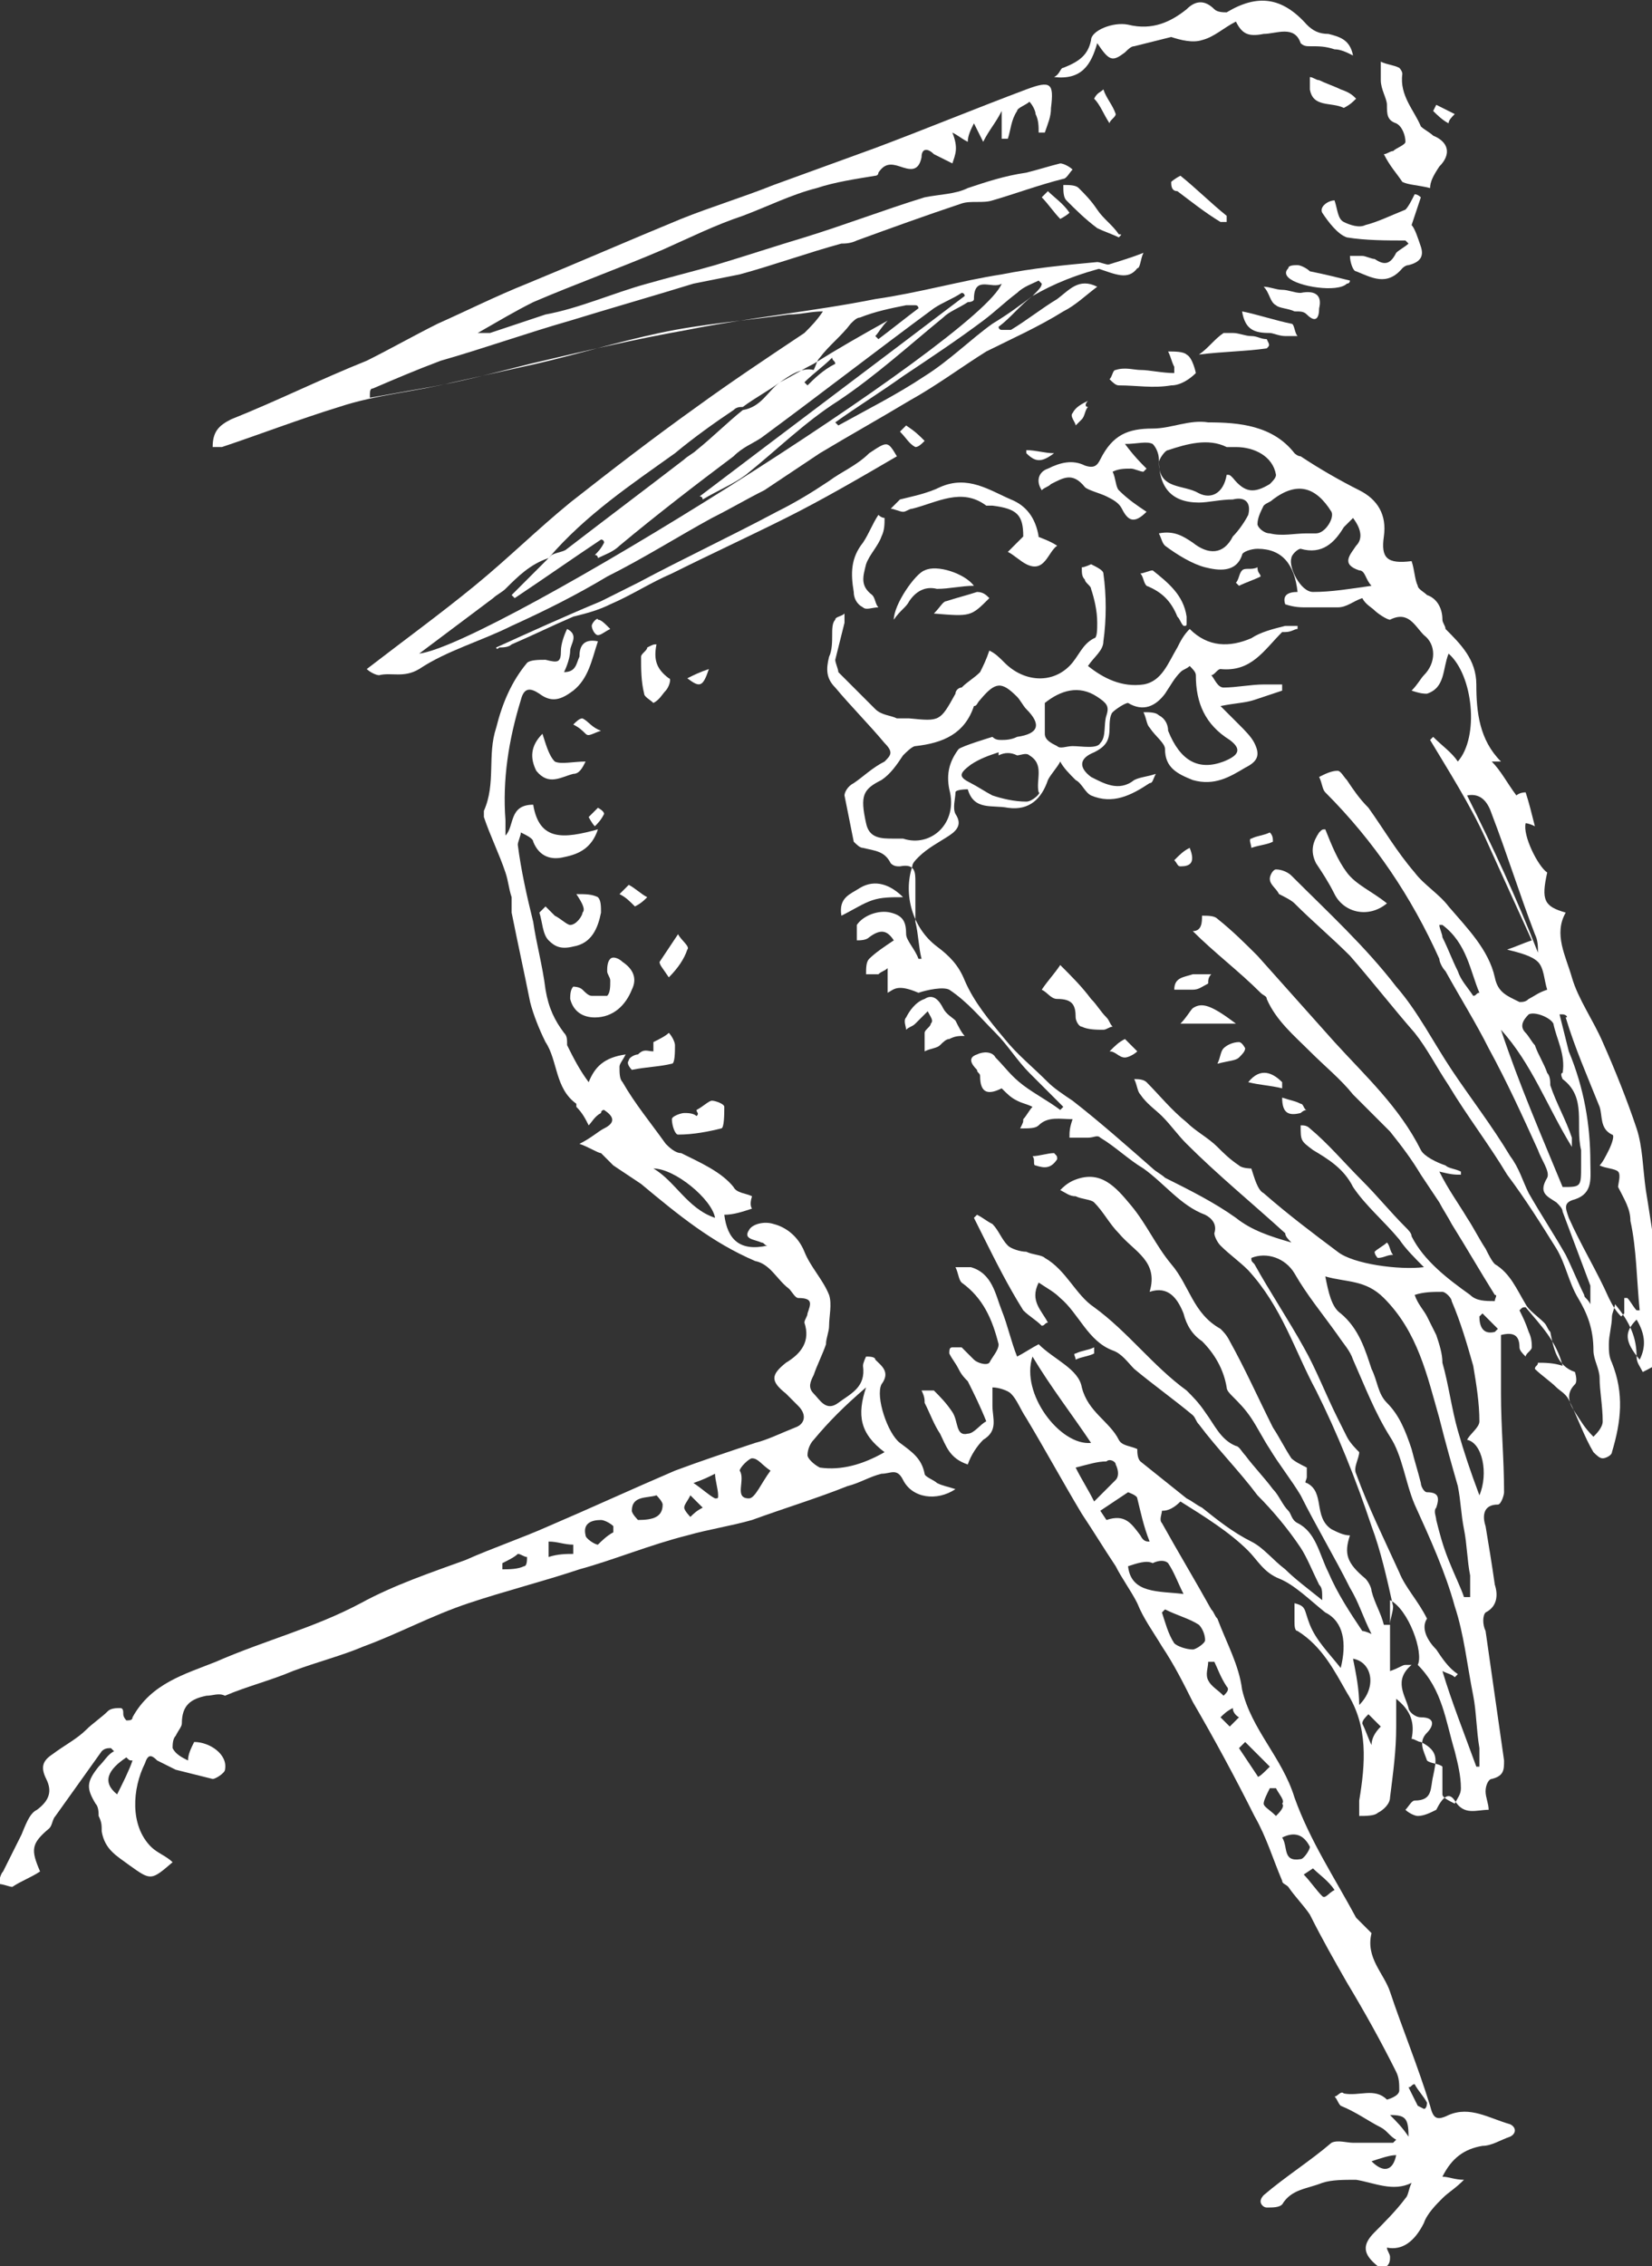 <?xml version="1.0" encoding="utf-8"?>
<!-- Generator: Adobe Illustrator 18.1.1, SVG Export Plug-In . SVG Version: 6.00 Build 0)  -->
<svg version="1.1" xmlns="http://www.w3.org/2000/svg" xmlns:xlink="http://www.w3.org/1999/xlink" x="0px" y="0px"
	 viewBox="0 0 53.6 73.5" enable-background="new 0 0 53.6 73.5" xml:space="preserve">
<rect x="0" y="0" width="53.6" height="73.5" fill="#333333" stroke="none"/>
<g id="home">
	<g>
		<path fill-rule="evenodd" clip-rule="evenodd" fill="#FFFFFF" d="M28.8,32.2c0-0.3,0-0.5,0-0.8c-0.1,0.1-0.2,0.1-0.3,0.2
			c-0.1,0-0.3,0-0.4,0c0-0.2,0-0.4,0.1-0.5c0.2-0.2,0.5-0.4,0.8-0.6c-0.2-0.3-0.4-0.4-0.8-0.1c-0.1,0.1-0.3,0.1-0.4,0.1
			c0-0.2,0-0.3,0-0.5c0.2-0.3,0.7-0.5,1.1-0.4c0.4,0.1,0.5,0.3,0.5,0.7c0,0.2,0.3,0.5,0.4,0.8c0,0,0.1,0,0.1,0
			c-0.1-0.4-0.1-0.8-0.2-1.2c0-0.4,0-0.9,0-1.3c0-0.3,0-0.6-0.5-0.5c-0.1,0-0.2,0-0.3-0.1c-0.2-0.4-0.5-0.4-0.9-0.5
			c-0.1,0-0.2-0.1-0.3-0.2c-0.1-0.5-0.2-1-0.3-1.5c0-0.1,0.1-0.3,0.3-0.4c0.3-0.2,0.6-0.5,1-0.7c0.2-0.2,0.3-0.3,0-0.6
			c-0.5-0.6-1.1-1.2-1.6-1.8c-0.3-0.3-0.3-0.6-0.2-1c0.1-0.2,0.1-0.5,0.1-0.7c0-0.2,0-0.4,0.1-0.5c0-0.1,0.2-0.1,0.3-0.2
			c0,0.1,0,0.2,0,0.3c-0.1,0.4-0.2,0.8-0.3,1.2c0,0.1,0.1,0.3,0.1,0.4c0.4,0.4,0.8,0.8,1.2,1.2c0.2,0.2,0.5,0.2,0.7,0.3
			c0.1,0,0.3,0,0.4,0c1,0.1,1,0.1,1.5-0.8c0-0.1,0.1-0.2,0.2-0.2c0.2-0.2,0.4-0.3,0.6-0.5c0.1-0.2,0.2-0.4,0.3-0.7
			c0.2,0.1,0.3,0.2,0.5,0.4c0.6,0.6,1.5,0.7,2.1,0.1c0.3-0.3,0.4-0.7,0.8-0.9c0.1,0,0.1-0.3,0.1-0.5c0-0.4-0.1-0.8-0.2-1.1
			c0-0.1-0.2-0.2-0.2-0.3c-0.1-0.1-0.1-0.2-0.1-0.4c0.1,0,0.3-0.1,0.3-0.1c0.2,0.1,0.4,0.2,0.4,0.3c0.1,0.7,0.1,1.5,0,2.2
			c0,0.3-0.3,0.5-0.5,0.8c0.5,0.4,1.1,0.7,1.8,0.6c0.6-0.1,0.8-0.7,1.1-1.2c0.1-0.2,0.2-0.4,0.4-0.6c0.6,0.6,1.3,0.6,2,0.3
			c0.3-0.2,0.7-0.3,1.1-0.4c0.1,0,0.2,0,0.4,0c0,0,0,0.1,0,0.1c-0.1,0-0.2,0.1-0.4,0.1c-0.1,0-0.1,0-0.1,0c-0.6,0.6-1,1.3-2,1.2
			c-0.1,0-0.2,0.2-0.3,0.2c0.1,0.1,0.2,0.4,0.4,0.4c0.4,0,0.9-0.1,1.3-0.1c0.2,0,0.4,0,0.6,0c0,0.1,0,0.1,0,0.2
			c-0.3,0.1-0.6,0.2-0.9,0.3c-0.3,0.1-0.6,0.1-1.1,0.2c0.3,0.3,0.4,0.4,0.6,0.6c0.2,0.2,0.4,0.4,0.5,0.6c0.2,0.4,0.1,0.6-0.3,0.8
			c-0.5,0.3-1,0.6-1.7,0.4c-0.5-0.2-0.9-0.4-0.9-1c0-0.2-0.3-0.4-0.5-0.7c-0.1-0.1-0.1-0.3-0.2-0.5c0.2,0,0.4,0,0.5,0.1
			c0.2,0.1,0.3,0.3,0.3,0.5c0.4,1,1,1.3,1.8,1c0.5-0.2,0.6-0.4,0.2-0.7c-0.8-0.5-1.1-1.2-1.1-2.1c0-0.1-0.1-0.2-0.2-0.3
			c-0.1,0.1-0.2,0.1-0.3,0.2c-0.2,0.2-0.3,0.4-0.5,0.7c-0.3,0.4-0.7,0.6-1.2,0.3c-0.1,0-0.4,0.2-0.5,0.3c-0.1,0.1-0.1,0.4-0.1,0.5
			c0,0.4-0.1,0.6-0.5,0.8c-0.5,0.2-0.5,0.5-0.1,0.8c0.4,0.2,0.9,0.5,1.4,0.1c0.2-0.1,0.4-0.1,0.7-0.2c-0.1,0.2-0.1,0.3-0.2,0.3
			c-0.6,0.4-1.2,0.7-1.9,0.4c-0.2-0.1-0.3-0.4-0.5-0.5c-0.2-0.2-0.4-0.4-0.5-0.6c-0.1,0.2-0.3,0.4-0.4,0.6c-0.2,0.6-0.6,1-1.3,0.9
			c-0.5-0.1-1.1,0.1-1.3-0.6c0,0-0.4,0-0.4,0.1c0,0.2-0.1,0.5,0,0.7c0.2,0.3,0.1,0.5-0.2,0.7c-0.3,0.2-0.7,0.4-1,0.7
			c-0.1,0.1-0.2,0.2-0.2,0.3c-0.3,0.9,0,2,0.8,2.6c0.4,0.3,0.7,0.6,0.9,1.1c0.3,0.7,0.8,1.3,1.3,1.9c0.4,0.5,0.9,0.9,1.4,1.4
			c0.2,0.2,0.5,0.4,0.8,0.6c0.9,0.7,1.8,1.5,2.6,2.2c0.1,0.1,0.3,0.2,0.4,0.3c0.8,0.4,1.6,0.8,2.3,1.3c0.5,0.4,1.1,0.6,1.8,0.8
			c-0.1-0.1-0.2-0.2-0.2-0.3c-1.1-1-2.2-1.9-3.2-2.9c-0.3-0.3-0.5-0.6-0.8-0.9c-0.2-0.2-0.5-0.4-0.7-0.7c-0.1-0.1-0.1-0.3-0.2-0.5
			c0.1,0,0.3,0,0.4,0.1c0.4,0.4,0.8,0.9,1.3,1.3c0.3,0.3,0.7,0.5,1,0.8c0.2,0.2,0.4,0.4,0.7,0.6c0.1,0.1,0.4,0.1,0.4,0.1
			c0.1,0.3,0.2,0.7,0.4,0.8c0.8,0.7,1.6,1.3,2.4,1.9c0.5,0.4,2,0.6,2.8,0.5c-0.3-0.3-0.6-0.6-0.8-0.9c-0.5-0.6-1.1-1.1-1.5-1.7
			c-0.3-0.6-0.8-0.9-1.3-1.2c-0.4-0.3-0.4-0.3-0.4-0.8c0.1,0,0.2,0,0.3,0.1c0.6,0.5,1.1,1.1,1.7,1.7c0.5,0.5,0.9,1,1.4,1.5
			c0.1,0.1,0.2,0.2,0.2,0.3c0.4,0.8,1.2,1.4,1.9,1.9c0.2,0.2,0.5,0.2,0.8,0.2c0-0.1,0.1-0.2,0-0.2c-0.5-0.8-0.9-1.5-1.4-2.3
			c-0.1-0.2-0.3-0.5-0.4-0.7c-0.2-0.3-0.4-0.6-0.6-0.9c-0.3-0.5-0.6-0.9-1-1.4c-0.4-0.4-0.8-0.8-1.2-1.2c-0.4-0.5-0.9-0.9-1.4-1.4
			c-0.5-0.5-1.1-1-1.4-1.7c0-0.1-0.1-0.1-0.2-0.2c-0.7-0.7-1.5-1.3-2.2-2C39,30.2,39,29.9,39,29.7c0.2,0,0.4,0,0.5,0.1
			c0.5,0.4,0.9,0.8,1.3,1.2c0.8,0.9,1.7,1.9,2.5,2.8c1,1.1,2.1,2.1,2.8,3.5c0.1,0.2,0.5,0.4,0.8,0.5c0.1,0.1,0.3,0.1,0.5,0.2
			c0,0,0,0.1,0,0.1c-0.2,0-0.3,0-0.7-0.1c0.3,0.6,0.6,1,0.9,1.5c0.2,0.3,0.4,0.7,0.6,1c0.1,0.2,0.2,0.4,0.3,0.5
			c0.5,0.3,0.7,0.8,1,1.3c0.1,0.2,0.4,0.4,0.6,0.6c0.1,0.1,0.1,0.2,0.2,0.3c0.1,0.5,0.2,1.1,0.8,1.3c0,0,0.1,0.3,0,0.4
			c-0.3,0.3-0.2,0.6,0,0.9c0.2,0.3,0.3,0.5,0.6,0.8c0.1-0.1,0.3-0.3,0.3-0.5c0-0.5-0.1-1-0.1-1.4c0-0.3-0.2-0.6-0.2-0.9
			c0-0.7-0.2-1.2-0.5-1.7c-0.3-0.5-0.4-1.1-0.7-1.6c-0.5-0.8-1-1.6-1.6-2.4c-0.6-1-1.3-1.9-1.9-2.9c-0.4-0.6-0.7-1.2-1.1-1.7
			c-0.7-0.8-1.4-1.7-2.1-2.5c-0.6-0.6-1.2-1.1-1.8-1.7c-0.1-0.1-0.3-0.2-0.5-0.3c-0.1-0.2-0.3-0.3-0.3-0.5c0-0.1,0.1-0.3,0.2-0.3
			c0.2,0,0.4,0.1,0.5,0.2c1.2,1.2,2.4,2.3,3.4,3.6c0.7,0.8,1.2,1.8,1.8,2.7c0.6,0.9,1.3,1.8,1.9,2.8c0.3,0.4,0.4,0.8,0.6,1.2
			c0.4,0.7,0.8,1.3,1.2,2c0.2,0.4,0.4,0.9,0.6,1.3c0,0.1,0.1,0.1,0.2,0.3c0-0.3,0-0.5,0-0.6c-0.3-0.8-0.6-1.6-0.9-2.4
			c0-0.1-0.1-0.2-0.2-0.3c-0.3-0.2-0.6-0.3-0.3-0.8c0.1-0.2-0.2-0.6-0.3-0.9c-0.5-1.1-1-2.2-1.6-3.3c-0.4-0.8-0.9-1.6-1.4-2.5
			c-0.1-0.1-0.2-0.3-0.2-0.4c-0.9-2-2.1-3.8-3.7-5.4c-0.1-0.1-0.1-0.3-0.2-0.5c0.2-0.1,0.4-0.2,0.6-0.2c0.1,0,0.2,0.2,0.3,0.3
			c0.2,0.3,0.4,0.6,0.7,0.9c0.5,0.7,0.9,1.4,1.5,2.1c0.3,0.4,0.8,0.7,1.1,1.1c0.6,0.7,1.3,1.4,1.5,2.3c0.1,0.5,0.4,0.6,0.8,0.8
			c0.1,0,0.2,0,0.3-0.1c0.2-0.1,0.3-0.2,0.6-0.3c-0.1-0.3-0.1-0.7-0.3-0.9c-0.2-0.2-0.6-0.3-1-0.4c0.3-0.1,0.5-0.2,0.8-0.3
			c-0.5-1.1-1-2.2-1.5-3.3c-0.5-1.1-1.2-2.2-1.8-3.2c0,0,0.1-0.1,0.1-0.1c0.3,0.3,0.6,0.5,0.8,0.8c0.7-0.8,0.5-2.8-0.3-3.5
			c-0.2,0.5-0.1,1.1-0.7,1.3c-0.1,0-0.2,0-0.5-0.1c0.2-0.2,0.3-0.4,0.4-0.5c0.4-0.4,0.4-1,0-1.3c-0.3-0.3-0.5-0.8-1.1-0.5
			c-0.1,0-0.4-0.2-0.5-0.3c-0.1-0.1-0.3-0.2-0.4-0.4c-0.3,0.1-0.5,0.3-0.8,0.3c-0.3,0-0.6,0-1,0c-0.2,0-0.4,0-0.7-0.1
			c-0.1-0.3,0.1-0.4,0.4-0.4c-0.1-0.9-0.5-1.4-1.3-1.4c-0.2,0-0.5,0.1-0.5,0.2c-0.2,0.6-0.8,0.5-1.2,0.4c-0.4-0.1-0.9-0.4-1.3-0.7
			c-0.1-0.1-0.1-0.2-0.2-0.4c0.5-0.1,0.8,0.1,1.1,0.3c0.5,0.4,1,0.4,1.3-0.2c0.2-0.2,0.4-0.5,0.5-0.7c0.1-0.4-0.1-0.6-0.5-0.5
			c-0.4,0-0.8,0.1-1.1,0.1c-0.9,0-1.3-0.5-1.3-1.4c0-0.2-0.1-0.4-0.2-0.5c-0.2-0.1-0.5,0-0.9,0c0.3,0.4,0.5,0.6,0.7,0.8
			c0,0-0.1,0.1-0.1,0.1c-0.1,0-0.3-0.1-0.4-0.1c-0.2,0-0.4,0-0.6,0.1c0.1,0.2,0.1,0.5,0.2,0.6c0.3,0.3,0.6,0.5,0.9,0.7
			c-0.4,0.4-0.6,0.3-0.8-0.1c-0.1-0.2-0.3-0.3-0.5-0.4c-0.2-0.1-0.6-0.2-0.7-0.3c-0.4-0.5-0.7-0.3-1.1-0.1c-0.1,0.1-0.2,0.1-0.3,0.2
			c-0.2-0.3-0.1-0.6,0.2-0.7c0.4-0.2,0.8-0.3,1.2-0.1c0.3,0.1,0.4,0,0.5-0.2c0.4-0.8,0.9-1,1.7-1c0.6,0,1.2-0.3,1.8-0.2
			c1,0,2.1,0.1,2.8,1c0,0,0.1,0.1,0.2,0.1c0.6,0.4,1.3,0.8,1.9,1.1c0.6,0.3,0.9,0.8,0.8,1.5c-0.1,0.7,0.1,0.9,0.9,0.8
			c0.1,0.3,0.1,0.6,0.2,0.8c0,0.1,0.2,0.2,0.3,0.3c0.3,0.1,0.5,0.4,0.5,0.8c0,0.1,0.1,0.2,0.1,0.3c0.5,0.5,1,1,1,1.8
			c0,0.9,0.1,1.8,0.8,2.5c-0.1,0-0.2,0-0.3,0c0.3,0.3,0.5,0.7,0.8,1.1c0,0,0.1-0.1,0.3-0.1c0.1,0.3,0.2,0.7,0.3,1.1
			c-0.2-0.1-0.3-0.1-0.3-0.1c-0.1,0.4,0.4,1.4,0.7,1.6c-0.2,0.9-0.1,1.1,0.6,1.3c-0.4,0.7,0,1.4,0.2,2.1c0.2,0.7,0.7,1.4,1,2.1
			c0.4,0.9,0.8,1.9,1.1,2.8c0.2,0.6,0.2,1.3,0.3,2c0.1,0.6,0.2,1.3,0.3,1.9c0.2,1.1,0.4,2.2,0.2,3.3c0,0.1,0,0.3-0.1,0.4
			c-0.1,0.1-0.3,0.2-0.5,0.3c-0.1-0.2-0.2-0.3-0.2-0.5c0-0.6-0.2-1.1-0.7-1.7c0,0.1-0.1,0.3-0.1,0.4c0,0.3-0.1,0.6-0.1,0.9
			c0,0.2,0,0.4,0.1,0.6c0.4,1,0.3,1.9,0,2.9c0,0.1-0.2,0.2-0.3,0.2c-0.1,0-0.2-0.1-0.3-0.2c-0.3-0.5-0.5-1.1-0.8-1.7
			c-0.1-0.2-0.3-0.3-0.4-0.4c-0.2-0.2-0.5-0.4-0.7-0.6c0-0.1,0.1-0.1,0.1-0.2c0.2,0,0.5,0,0.8,0.1c-0.2-0.8-0.7-1.3-1.2-1.9
			c-0.1,0-0.1,0-0.2,0.1c0.1,0.2,0.2,0.4,0.3,0.7c0.1,0.2,0.1,0.4,0.1,0.5c0,0.1-0.2,0.2-0.2,0.3c-0.1-0.1-0.2-0.2-0.2-0.3
			c0-0.4-0.2-0.5-0.6-0.4c0,0.6,0,1.2,0,1.9c0,1.1,0.1,2.1,0.1,3.2c0,0.1-0.1,0.4-0.2,0.4c-0.5,0-0.5,0.4-0.4,0.7
			c0.1,0.6,0.2,1.2,0.3,1.9c0.1,0.3,0.1,0.7-0.3,0.9c-0.1,0.1-0.1,0.4,0,0.6c0.2,1.4,0.4,2.8,0.6,4.2c0,0.3,0,0.5-0.4,0.6
			c-0.1,0-0.2,0.2-0.2,0.4c0,0.2,0.1,0.4,0.1,0.6c-0.4,0-0.8,0.2-1.1-0.3c-0.2-0.3-0.4-0.1-0.6,0.3c-0.2,0.1-0.4,0.2-0.6,0.2
			c-0.1,0-0.3-0.1-0.4-0.2c0.1-0.1,0.2-0.3,0.3-0.3c0.6,0,0.5-0.4,0.6-0.8c0.1-0.5,0.2-0.8-0.4-1.1c-0.1,0-0.2-0.1-0.3-0.1
			c0.1-0.5,0-0.9-0.5-1.3c0,0.3,0,0.6,0,0.9c0,0.8-0.1,1.5-0.2,2.3c0,0.2-0.2,0.4-0.4,0.5c-0.1,0.1-0.4,0.1-0.6,0.1
			c0-0.2,0-0.3,0-0.5c0.2-1.2,0.3-2.4-0.4-3.5c-0.4-0.7-0.8-1.5-1.6-2c-0.1,0-0.1-0.2-0.1-0.3c0-0.2,0-0.4,0-0.6
			c0.4,0.1,0.3,0.2,0.5,0.7c0.2,0.5,0.6,0.9,1,1.4c0.2-0.8,0.1-1.5-0.5-1.8c-0.5-0.4-1-0.9-1.5-1.1c-0.5-0.2-0.7-0.6-1-0.9
			c-0.6-0.6-1.4-1.1-2.2-1.6C38,49,37.8,49,37.7,49c0,0.1-0.1,0.3,0,0.4c0.5,0.9,1.1,1.9,1.6,2.8c0.1,0.1,0.1,0.2,0.2,0.3
			c0.3,0.8,0.7,1.5,0.8,2.3c0.3,1.3,1.3,2.2,1.7,3.5c0.5,1.4,1.3,2.6,2,3.9c0.1,0.1,0.2,0.2,0.3,0.3c0.1,0.1,0.2,0.2,0.2,0.2
			c-0.2,0.8,0.4,1.3,0.6,1.9c0.4,1.2,0.9,2.4,1.3,3.7c0.1,0.4,0.2,0.5,0.6,0.3c0.7-0.3,1.3,0.1,2,0.3c0.2,0.1,0.2,0.3,0,0.4
			c-0.3,0.1-0.6,0.3-0.9,0.3c-0.6,0.1-1,0.4-1.3,1c0.2,0,0.4,0.1,0.7,0.1c-0.3,0.3-0.5,0.4-0.7,0.6c-0.2,0.2-0.5,0.5-0.6,0.8
			c-0.3,0.6-0.7,0.9-1.2,0.8c0,0.1,0.1,0.2,0.1,0.3c0,0.1,0,0.2-0.1,0.3c-0.1,0-0.2,0-0.3,0c-0.5-0.4-0.5-0.7-0.1-1.1
			c0.3-0.3,0.7-0.7,1-1.1c0.1-0.1,0.1-0.3,0.2-0.5c-0.6,0.3-1.2,0-1.8-0.1c-0.4,0-0.8,0-1.1,0.1c-0.5,0.2-1,0.2-1.3,0.7
			c-0.1,0.1-0.3,0.1-0.5,0.1c-0.1,0-0.2-0.1-0.2-0.2c0-0.1,0.1-0.2,0.1-0.2c0.7-0.6,1.5-1.1,2.2-1.7c0.2-0.1,0.5,0,0.7,0
			c0.4,0,0.9,0,1.3,0c0,0,0.1-0.1,0.1-0.1c-0.2-0.1-0.3-0.3-0.5-0.4c-0.4-0.2-0.8-0.5-1.3-0.7c-0.1-0.1-0.1-0.2-0.2-0.3
			c0.1,0,0.2-0.2,0.3-0.1c0.5,0.1,1-0.2,1.4,0.2c0,0,0.4-0.1,0.4-0.3c0-0.2,0-0.4-0.1-0.6c-0.5-1-1-1.9-1.6-2.9
			c-0.4-0.7-0.8-1.4-1.2-2.2c-0.2-0.3-0.5-0.6-0.7-0.9c-0.1-0.1-0.2-0.1-0.2-0.2c-0.3-0.7-0.5-1.4-0.9-2.1c-0.6-1.2-1.3-2.5-2-3.7
			c-0.3-0.6-0.6-1.2-1-1.8c-0.3-0.5-0.6-0.9-0.8-1.4c-0.2-0.4-0.5-0.8-0.7-1.2c-0.4-0.6-0.7-1.1-1.1-1.7c-0.6-1-1.2-2.1-1.8-3.1
			c-0.2-0.3-0.3-0.6-0.5-0.8c-0.1-0.1-0.4-0.2-0.6-0.2c0,0.2,0,0.4,0,0.6c0,0.4,0.2,0.8-0.3,1.1c-0.2,0.2-0.4,0.5-0.5,0.8
			c-0.6-0.2-0.7-0.6-0.9-1c-0.2-0.3-0.3-0.6-0.5-1c0-0.1,0-0.2-0.1-0.4c0.1,0,0.3,0,0.4,0c0.2,0.2,0.4,0.4,0.6,0.7
			c0.2,0.3,0.1,0.8,0.5,0.7c0.2,0,0.4-0.3,0.6-0.4c-0.2-0.5-0.4-0.9-0.6-1.3c-0.1-0.1-0.2-0.2-0.3-0.4c-0.1-0.2-0.2-0.3-0.3-0.5
			c0-0.1,0-0.2,0.1-0.2c0.1,0,0.2,0,0.3,0c0.1,0.1,0.3,0.3,0.4,0.4c0.1,0.1,0.4,0.2,0.5,0.1c0.1-0.2,0.3-0.4,0.3-0.6
			c-0.2-0.8-0.5-1.5-1.2-2c-0.1-0.1-0.1-0.3-0.2-0.5c0.2,0,0.3,0,0.5,0c0.7,0.2,0.8,0.9,1,1.4c0.2,0.5,0.3,1,0.5,1.5
			c0.2-0.1,0.5-0.3,0.7-0.4c0.5,0.5,1.3,0.8,1.4,1.4c0.2,0.8,0.9,1.1,1.2,1.7c0.1,0.2,0.4,0.2,0.6,0.3c0,0.1,0,0.3,0.1,0.4
			c0.5,0.4,1,0.8,1.5,1.2c0.2,0.1,0.3,0.2,0.5,0.3c0.5,0.4,1,0.8,1.6,1.1c0.4,0.2,0.7,0.6,1.1,0.9c0.3,0.3,0.7,0.6,1.2,1
			c0-0.3,0-0.4-0.1-0.5c-0.2-0.4-0.4-0.9-0.6-1.2c-0.4-0.6-0.9-1.2-1.4-1.7c0,0,0,0,0,0c-0.6-0.8-1.3-1.5-1.9-2.3
			c-0.1-0.1-0.1-0.2-0.2-0.3c-0.6-0.5-1.3-1-1.9-1.5c-0.2-0.2-0.4-0.5-0.7-0.6c-0.8-0.3-1.1-1.2-1.7-1.7c-0.2-0.2-0.4-0.3-0.7-0.5
			c-0.3,0.6,0.1,0.9,0.3,1.3c-0.1,0-0.1,0.1-0.2,0.1c-0.2-0.2-0.4-0.3-0.6-0.5c-0.5-0.8-0.9-1.6-1.3-2.4c-0.1-0.2-0.2-0.4-0.3-0.6
			c0,0,0.1-0.1,0.1-0.1c0.2,0.1,0.3,0.2,0.5,0.3c0.2,0.2,0.3,0.5,0.5,0.7c0.1,0.1,0.4,0.2,0.6,0.2c0.2,0.1,0.5,0.1,0.6,0.2
			c0.7,0.4,1,1.2,1.6,1.6c1.1,0.8,1.9,1.9,3,2.7c0.2,0.2,0.4,0.4,0.6,0.7c0.3,0.4,0.5,0.9,1,1.1c0.1,0,0.2,0.2,0.3,0.3
			c0.3,0.4,0.6,0.7,0.9,1.1c0.2,0.2,0.3,0.5,0.5,0.7c0.1,0.1,0.1,0.3,0.3,0.4c0.6,0.3,0.7,1,1,1.6c0.3,0.7,0.7,1.3,1.1,1.9
			c0,0,0.1,0,0.3,0.1c-0.3-0.6-0.4-1-0.7-1.5c-0.5-1-1.1-2-1.6-3c-0.3-0.5-0.7-1-1-1.5c-0.2-0.3-0.4-0.7-0.6-1
			c-0.2-0.3-0.4-0.5-0.6-0.7c-0.1-0.1-0.2-0.2-0.2-0.3c-0.1-0.6-0.4-1.1-0.8-1.5c-0.3-0.2-0.5-0.5-0.6-0.9c-0.2-0.5-0.5-0.9-1.1-0.7
			c0.3-1-0.5-1.3-1-1.9c-0.3-0.3-0.5-0.7-0.8-1c-0.1-0.1-0.4-0.1-0.6-0.2c-0.2,0-0.3-0.1-0.5-0.2c0.1-0.1,0.2-0.2,0.4-0.3
			c0.9-0.4,1.4,0.2,1.9,0.8c0.5,0.6,0.8,1.3,1.3,1.9c0.6,0.7,0.7,1.6,1.6,2.1c0.1,0.1,0.2,0.2,0.3,0.4c0.5,0.9,0.9,1.8,1.4,2.8
			c0.2,0.3,0.4,0.7,0.6,1c0.1,0.1,0.3,0.2,0.5,0.3c0,0,0,0.1,0,0.3c0,0.1-0.1,0.2,0,0.2c0.6,0.3,0.2,1.1,0.8,1.5
			c0.2,0.1,0.4,0.2,0.6,0.2c-0.2,0.6-0.1,0.9,0.5,1.4c0.1,0.1,0.2,0.3,0.2,0.4c0.1,0.4,0.3,0.7,0.4,1.1c0.1,0,0.2,0,0.2,0
			c0-0.2,0.1-0.4,0.1-0.6c-0.2-0.9-0.4-1.8-0.7-2.6c-0.5-1.5-1.1-3-1.8-4.4c-0.7-1.3-1.1-2.7-2.2-3.9c-0.3-0.3-0.6-0.5-0.9-0.8
			c-0.1-0.1-0.2-0.3-0.2-0.4c0.1-0.3-0.1-0.5-0.3-0.6c-0.8-0.3-1.3-1-2-1.5c-0.5-0.3-0.9-0.7-1.4-1c-0.1-0.1-0.2,0-0.4,0
			c-0.2,0-0.4,0-0.6,0c0-0.2,0-0.3,0.1-0.6c-0.4,0-0.8-0.1-1.1,0.2c-0.1,0.1-0.3,0.1-0.6,0.1c0.1-0.2,0.1-0.2,0.1-0.3
			c0.1-0.1,0.2-0.3,0.3-0.4c-0.2-0.1-0.3-0.1-0.5-0.2c-0.2-0.1-0.3-0.2-0.5-0.4c-0.4,0.2-0.7,0.2-0.7-0.4c0-0.1-0.1-0.1-0.1-0.2
			c-0.2-0.2-0.3-0.4,0-0.5c0.2-0.1,0.5-0.1,0.6,0.1c0.3,0.3,0.5,0.6,0.9,0.9c0.4,0.3,0.8,0.5,1.2,0.8c0,0,0.1-0.1,0.1-0.1
			c-0.4-0.4-0.7-0.7-1.1-1.1c-0.4-0.4-0.7-0.9-1.1-1.3c-0.5-0.5-0.9-1-1.5-1.4c-0.2-0.1-0.7,0-1,0.1C29.1,31.9,29,32.1,28.8,32.2z
			 M47.9,57.3c0,0,0.1,0,0.1,0c0-0.2,0-0.4,0-0.6c-0.1-0.6-0.1-1.2-0.2-1.7c-0.2-1-0.3-2-0.6-2.9c-0.3-1.1-0.8-2.2-1.3-3.3
			c-0.3-0.7-0.4-1.6-0.8-2.2c-0.5-0.8-0.8-1.6-1.2-2.5c-0.1-0.3-0.3-0.5-0.5-0.8c-0.5-0.7-1-1.3-1.4-2c-0.3-0.5-0.9-0.7-1.4-0.5
			c0,0.1,0,0.1,0.1,0.2c0.5,0.9,1.1,1.8,1.6,2.7c0.4,0.7,0.7,1.5,1.1,2.3c0.1,0.2,0.2,0.4,0.3,0.6c0.1,0.2,0.3,0.4,0.4,0.5
			c0,0.2-0.2,0.5-0.1,0.7c0.4,1.1,0.9,2.1,1.4,3.2c0.2,0.5,0.6,0.9,0.9,1.5c-0.2,0.3,0,0.7,0.3,1c0.2,0.3,0.4,0.6,0.7,0.8
			c0,0,0,0-0.1,0.1c-0.1-0.1-0.2-0.1-0.4-0.2C47.1,55.2,47.5,56.2,47.9,57.3z M47.5,51.8c0.1,0,0.2,0,0.2,0c0-0.2,0-0.5,0-0.7
			c-0.1-0.5-0.1-1-0.2-1.5c-0.1-0.5-0.1-0.9-0.2-1.4c-0.2-0.7-0.4-1.4-0.6-2.2c-0.4-1.4-0.7-2.8-1.8-3.9c-0.6-0.6-1.2-0.5-1.9-0.7
			c0.1,0.5,0.2,1,0.5,1.2c0.6,0.5,0.8,1.2,1,1.8c0.2,0.4,0.2,0.8,0.5,1.1c0.4,0.4,0.6,0.9,0.8,1.5c0.1,0.4,0.2,0.7,0.3,1.1
			c0,0.1,0.1,0.3,0.2,0.3c0.4,0,0.4,0.2,0.3,0.5c-0.1,0.1,0,0.3,0,0.4c0.1,0.4,0.2,0.8,0.4,1.3C47.2,51.1,47.4,51.5,47.5,51.8z
			 M32.5,24c0.1,0,0.3,0,0.5-0.1c0.7-0.1,0.8-0.4,0.3-0.9c-0.1-0.1-0.2-0.3-0.3-0.4c-0.5-0.5-0.7-0.5-1.2,0.1
			c-0.1,0.1-0.1,0.2-0.2,0.2c-0.3,0.9-1,1.2-1.9,1.3c-0.1,0-0.3,0.2-0.4,0.3c-0.2,0.3-0.4,0.6-0.7,0.8c-0.6,0.3-0.7,0.5-0.5,1.4
			c0.1,0.5,0.5,0.5,0.9,0.5c0.1,0,0.2,0,0.3,0c0.9,0.3,1.8-0.5,1.5-1.6c-0.1-0.5,0-0.9,0.3-1.3c0.1-0.1,1.1-0.4,1.1-0.4
			C32.3,24,32.4,24,32.5,24z M50.7,32.9c0,0-0.1,0-0.1,0c0.1,0.4,0.2,0.8,0.3,1.2c0.5,1.2,0.7,2.4,0.7,3.6c0,0.5,0.1,1-0.5,1.2
			c-0.4,0.1-0.3,0.3-0.2,0.6c0.4,0.9,0.9,1.7,1.3,2.6c0.1,0.2,0.2,0.4,0.4,0.6c0,0,0.1-0.1,0.1-0.1c0-0.2,0-0.3,0-0.5
			c0,0,0.1,0,0.1,0c0.1,0.1,0.2,0.3,0.3,0.4c0,0,0.1,0,0.1,0c-0.1-1-0.1-2-0.3-2.9c0-0.4-0.2-0.7-0.4-1.1c0-0.1,0.1-0.4,0-0.5
			c-0.1-0.1-0.4-0.1-0.6-0.2c0.1-0.1,0.2-0.3,0.3-0.5c0.1-0.2,0.2-0.5,0.1-0.5c-0.4-0.2-0.3-0.6-0.4-0.9c-0.4-1-0.8-1.9-1.1-2.9
			C50.9,33,50.8,32.9,50.7,32.9z M50.7,38.5c0.6,0,0.6,0,0.6-0.7c0-0.2,0-0.3,0-0.5c-0.2-0.8,0.2-1.7-0.6-2.3c0,0-0.1-0.2,0-0.2
			c0.1-0.6-0.2-1.1-0.3-1.6c-0.1-0.2-0.6-0.4-0.8-0.3c-0.2,0.2-0.3,0.4-0.1,0.6c0.1,0.1,0.2,0.3,0.3,0.4c0.1,0.3,0.3,0.6,0.4,0.9
			c0.1,0.1,0.1,0.3,0.1,0.4c0.2,0.6,0.5,1.1,0.7,1.7c0,0.1,0,0.2,0,0.3c-0.8-1.3-1.3-2.7-2.3-3.8C49.3,35.2,50,36.8,50.7,38.5z
			 M47.6,46.7c0.1-0.2,0.4-0.4,0.4-0.6c0-0.6-0.1-1.2-0.2-1.8c-0.2-0.7-0.4-1.4-0.7-2.1c0-0.1-0.2-0.3-0.3-0.3c-0.3,0-0.6,0-0.9,0.1
			c0.1,0.3,0.3,0.5,0.4,0.7c0.1,0.2,0.2,0.4,0.3,0.6c0.1,0.3,0.2,0.6,0.2,0.9c0.2,0.7,0.3,1.5,0.5,2.2c0.2,0.7,0.4,1.3,0.7,2.1
			C48.3,47.8,48.1,46.8,47.6,46.7z M45.1,51.9c0,0.8,0,1.5,0,2.3c0.3-0.1,0.4-0.2,0.5-0.2c0.1,0,0.2,0,0.2,0c-0.6,0.5-0.2,1-0.1,1.4
			c0,0.1,0.2,0.3,0.4,0.3c0.5,0,0.4,0.3,0.2,0.5c-0.3,0.3-0.1,0.6,0,0.9c0.1,0.1,0.4,0.1,0.5,0.2c0,0.3,0,0.6,0,0.9
			c0,0.1,0.2,0.2,0.4,0.3c0.1-0.2,0.2-0.3,0.2-0.5c0-0.4-0.1-0.8-0.2-1.2c-0.3-1-0.4-2-1.2-2.8C46.2,53.6,45.7,52.2,45.1,51.9z
			 M39.8,15.4c0.1,0,0.1,0,0.2,0.1c0.4,0.5,0.7,0.5,1.2,0.2c0.1-0.1,0.2-0.2,0.2-0.3c-0.1-0.6-0.7-0.9-1.3-0.9c-0.1,0-0.2,0-0.3,0
			c-0.6-0.3-1.3-0.1-1.9,0.1c-0.1,0-0.3,0.3-0.3,0.4c0,0.9,0.8,0.7,1.3,1C39.3,16.2,39.7,16,39.8,15.4z M43.9,16.8
			c-0.1,0.1-0.2,0.2-0.3,0.3c-0.3,0.5-0.7,0.9-1.4,0.7c-0.1,0-0.3,0.2-0.3,0.3c-0.1,0.3,0.3,1.1,0.7,1.1c0.6,0,1.2-0.1,1.9-0.2
			c-0.2-0.2-0.2-0.5-0.4-0.5c-0.6-0.2-0.3-0.5-0.1-0.8C44.2,17.5,44.2,17.2,43.9,16.8z M33.9,22.8c0,0.3,0,0.7,0,1
			c0,0.2,0.2,0.3,0.4,0.4c0.1,0.1,0.3,0,0.5,0c0.3,0,0.8,0.1,0.9-0.1c0.2-0.2,0.1-0.6,0.2-0.9c0.1-0.3,0-0.4-0.3-0.6
			C35,22.2,34.4,22.4,33.9,22.8z M32.4,24.5c0,0,0-0.1,0-0.1c-0.3,0.1-0.6,0.2-0.9,0.4c-0.4,0.3-0.4,0.4,0,0.6
			c0.2,0.1,0.5,0.3,0.7,0.4c0.3,0.1,0.7,0.2,1.1,0.2c0.2,0,0.5-0.3,0.4-0.3c-0.1-0.4,0.2-0.9-0.3-1.2c-0.1-0.1-0.3,0-0.4,0
			C32.8,24.4,32.6,24.4,32.4,24.5z M42.4,17.3C42.4,17.3,42.4,17.3,42.4,17.3c0.1,0,0.2,0,0.3,0c0.3,0,0.6-0.5,0.5-0.7
			c-0.5-0.8-1.1-1-1.9-0.4c-0.1,0.1-0.2,0.1-0.3,0.2c-0.1,0.2-0.2,0.4-0.2,0.6c0,0.1,0.2,0.3,0.4,0.3C41.6,17.4,42,17.3,42.4,17.3z
			 M33.5,44c-0.4,1.2,0.9,2.9,1.9,2.8C34.8,45.9,34.1,45,33.5,44z M49.9,30.9C50,30.9,50,30.9,49.9,30.9c0-0.2,0-0.4-0.1-0.6
			c-0.5-1.3-0.9-2.6-1.4-3.9c-0.1-0.3-0.3-0.7-0.8-0.6C48.4,27.4,49.2,29.1,49.9,30.9z M36.6,50.8c0.1,0.9,1,0.8,1.8,0.9
			c-0.2-0.4-0.3-0.7-0.5-1c-0.1-0.1-0.3-0.1-0.5,0C37.2,50.6,36.9,50.7,36.6,50.8z M37.3,50c-0.2-0.5-0.3-1-0.4-1.4
			c0-0.1-0.3-0.2-0.3-0.2c-0.3,0.2-0.6,0.4-0.9,0.6c0,0,0.2,0.3,0.2,0.3c0.6-0.2,0.8,0.1,1.1,0.5C37.1,50,37.2,50,37.3,50z
			 M37.8,52.2c0,0-0.1,0.1-0.1,0.1c0.1,0.3,0.2,0.7,0.4,1c0.1,0.1,0.4,0.2,0.6,0.2c0.1,0,0.4-0.2,0.4-0.3c0-0.2-0.1-0.4-0.2-0.5
			C38.6,52.5,38.2,52.4,37.8,52.2z M34.9,47.6c0.2,0.4,0.4,0.7,0.6,1.1c0.3-0.3,0.5-0.5,0.7-0.7c0.1-0.1,0.1-0.3,0-0.5
			c0-0.1-0.2-0.2-0.3-0.1C35.6,47.4,35.3,47.5,34.9,47.6z M46.8,30c0,0-0.1,0-0.1,0c0,0.1,0.1,0.3,0.1,0.4c0.2,0.4,0.3,0.7,0.5,1.1
			c0.1,0.3,0.3,0.5,0.5,0.8c0.1,0,0.1-0.1,0.2-0.1C47.7,31.5,47.6,30.6,46.8,30z M41.2,57.3c-0.3-0.3-0.6-0.6-0.8-0.8
			c0,0-0.2,0.2-0.2,0.2c0.2,0.3,0.4,0.6,0.6,0.9C40.8,57.7,41,57.5,41.2,57.3z M41.6,59.6c0.2,0.3,0,0.8,0.6,0.7
			c0.1,0,0.3-0.3,0.3-0.4C42.3,59.5,42,59.4,41.6,59.6z M44.1,55.3c0.6-0.6,0.4-1.4-0.2-1.5C44,54.3,44.1,54.8,44.1,55.3z
			 M43.3,61.3c-0.2-0.3-0.5-0.5-0.7-0.7c0,0-0.3,0.2-0.3,0.2c0.2,0.2,0.4,0.5,0.6,0.7C43,61.6,43.1,61.4,43.3,61.3z M53.1,42.8
			c-0.4,0.4-0.4,0.7,0.1,1.3C53.4,43.7,53.4,43.3,53.1,42.8z M39.4,53.9c-0.1,0-0.1,0-0.2,0c0,0.2-0.1,0.4,0,0.6
			c0.1,0.2,0.3,0.3,0.5,0.5c0.1-0.1,0.2-0.2,0.1-0.3C39.6,54.4,39.5,54.1,39.4,53.9z M41.4,58c-0.1,0-0.1,0-0.2,0
			c-0.1,0.2-0.2,0.4-0.2,0.5c0,0.1,0.2,0.2,0.4,0.4c0.1-0.1,0.3-0.3,0.2-0.4C41.7,58.4,41.5,58.2,41.4,58z M44.8,56
			c-0.2-0.2-0.3-0.3-0.4-0.4c-0.1,0.1-0.2,0.2-0.2,0.3c0.1,0.2,0.2,0.5,0.3,0.7C44.5,56.4,44.6,56.2,44.8,56z M45.9,67.6
			c-0.1,0-0.1,0.1-0.2,0.1c0.1,0.2,0.2,0.4,0.3,0.6c0,0,0.2,0.1,0.2,0.1c0.1,0,0.1-0.2,0.1-0.2C46.2,68,46,67.8,45.9,67.6z M40,55.4
			c-0.2,0.1-0.3,0.2-0.4,0.3c0.1,0.1,0.2,0.2,0.3,0.3c0.1-0.1,0.2-0.2,0.3-0.3C40.2,55.7,40,55.6,40,55.4z M48.5,43.2
			c0,0,0.1-0.1,0.1-0.1c-0.2-0.2-0.3-0.3-0.5-0.5c0,0-0.1,0.1-0.1,0.1C48,43,48.1,43.3,48.5,43.2z M45.7,69.3c0-0.6-0.1-0.7-0.6-0.7
			C45.3,68.8,45.5,69,45.7,69.3z M44.5,70.1c0.4,0.4,0.7,0.3,0.8-0.2C45.1,69.9,44.8,70,44.5,70.1z"/>
		<path fill-rule="evenodd" clip-rule="evenodd" fill="#FFFFFF" d="M24.4,39.2c-0.3,0.1-0.6,0.2-0.9,0.2c0.1,0.8,0.5,1.2,1.4,1
			c-0.1,0-0.1-0.1-0.2-0.1c-0.2-0.1-0.6-0.1-0.4-0.4c0.1-0.2,0.5-0.3,0.8-0.2c0.4,0.1,0.8,0.4,1,0.9c0.2,0.5,0.6,0.9,0.8,1.4
			c0.1,0.3,0,0.7,0,1c0,0.2-0.1,0.4-0.1,0.6c-0.1,0.3-0.3,0.7-0.4,1c-0.1,0.2-0.2,0.4,0,0.6c0.2,0.2,0.4,0.6,0.8,0.3
			c0.4-0.3,0.9-0.5,0.8-1.2c0-0.1,0.1-0.3,0.1-0.3c0.1,0,0.3,0,0.3,0.1c0.2,0.2,0.5,0.4,0.2,0.8c-0.2,0.4,0.2,1.6,0.6,1.9
			c0.4,0.3,0.7,0.5,0.8,1c0,0.1,0.3,0.2,0.4,0.3c0.2,0.1,0.3,0.1,0.6,0.2c-0.6,0.4-1.4,0.3-1.7-0.3c-0.2-0.4-0.4-0.2-0.7-0.2
			c-0.4,0.1-0.7,0.3-1.1,0.4c-1,0.4-2,0.7-3.1,1.1c-0.7,0.2-1.4,0.3-2.1,0.5c-1.2,0.3-2.4,0.8-3.5,1.1c-1.2,0.4-2.4,0.7-3.6,1.1
			c-1.2,0.4-2.3,1-3.4,1.4c-0.7,0.3-1.5,0.5-2.3,0.8c-0.7,0.3-1.5,0.5-2.2,0.8C7.1,54.9,6.9,55,6.7,55c-0.5,0.1-0.8,0.3-0.8,0.9
			c0,0.1-0.1,0.2-0.2,0.4c-0.1,0.1-0.1,0.3-0.1,0.4c0.1,0.2,0.3,0.3,0.5,0.4c0-0.2,0.1-0.4,0.2-0.6c0.5,0,1.1,0.4,1,0.9
			c0,0.1-0.3,0.3-0.4,0.3c-0.4-0.1-0.8-0.2-1.2-0.3c-0.2-0.1-0.4-0.2-0.6-0.3c-0.2-0.2-0.3-0.2-0.4,0.1c-0.4,0.8-0.5,2,0.2,2.7
			c0.2,0.2,0.5,0.3,0.7,0.5c-0.7,0.6-0.7,0.6-1.4,0.1c-0.4-0.3-0.8-0.5-0.9-1.1c0-0.2,0-0.3-0.1-0.5c0-0.1,0-0.3-0.1-0.4
			c-0.3-0.5-0.3-0.7,0.1-1.2c0.2-0.2,0.3-0.4,0.5-0.5c0,0-0.1-0.1-0.1-0.1c-0.1,0-0.2,0-0.3,0.1c-0.5,0.7-1,1.4-1.5,2.1
			c-0.1,0.1-0.1,0.3-0.2,0.4c-0.6,0.5-0.6,0.7-0.3,1.4c-0.3,0.2-0.6,0.3-0.9,0.5c-0.1,0-0.3-0.1-0.5-0.1c0.1-0.1,0.1-0.3,0.2-0.4
			c0.2-0.4,0.4-0.8,0.6-1.2C0.9,59,1,58.8,1.2,58.7c0.4-0.3,0.5-0.6,0.3-1c-0.2-0.4-0.1-0.6,0.2-0.8c0.4-0.3,0.8-0.5,1.1-0.8
			c0.2-0.2,0.5-0.4,0.7-0.6c0.1-0.1,0.3-0.1,0.4-0.1C4,55.4,4,55.5,4,55.6c0,0.1,0.1,0.2,0.1,0.2c0.1,0,0.2,0,0.2-0.1
			C4.9,54.6,6,54.3,7,53.9c1.6-0.7,3.2-1.1,4.7-1.9c1.1-0.6,2.3-1,3.4-1.4c0.9-0.4,1.8-0.7,2.7-1.1c1.4-0.6,2.7-1.2,4.1-1.8
			c0.8-0.3,1.7-0.6,2.6-0.9c0.4-0.1,0.8-0.3,1.3-0.5c0.3-0.1,0.4-0.4,0.1-0.7c-0.1-0.1-0.2-0.2-0.4-0.4c-0.5-0.4-0.5-0.6,0-1
			c0.5-0.3,0.8-0.7,0.6-1.3c0-0.1,0.1-0.2,0.1-0.3c0.1-0.3,0.2-0.5-0.3-0.5c-0.1,0-0.2-0.2-0.3-0.3c-0.4-0.3-0.6-0.8-1.1-0.9
			c-1.4-0.6-2.5-1.5-3.7-2.5c-0.3-0.2-0.6-0.4-0.9-0.6c-0.1-0.1-0.2-0.2-0.4-0.4c-0.1,0-0.4-0.2-0.7-0.3c0.4-0.2,0.6-0.4,0.8-0.5
			c0.4-0.2,0.3-0.4,0-0.6c-0.1,0-0.1,0.1-0.1,0.1c-0.2,0.1-0.3,0.3-0.4,0.4c-0.1-0.2-0.2-0.4-0.4-0.6c0,0,0-0.1,0-0.1
			c-0.7-0.5-0.6-1.4-1-2c-0.2-0.4-0.4-0.9-0.5-1.3c-0.2-1-0.4-1.9-0.6-2.9c0-0.2,0-0.3,0-0.5c-0.1-0.3-0.1-0.5-0.2-0.8
			c-0.2-0.6-0.5-1.2-0.7-1.8c0-0.1,0-0.1,0-0.2c0.4-0.9,0.1-1.8,0.4-2.7c0.2-0.8,0.5-1.5,1-2.1c0.1-0.1,0.4-0.1,0.6-0.1
			c0.4,0.1,0.5,0.1,0.5-0.3c0-0.2,0.1-0.5,0.2-0.7c0.4,0.2,0.1,0.5,0.1,0.7c0,0.2-0.1,0.5-0.2,0.7c0.4,0,0.4-0.3,0.5-0.5
			c0-0.3,0.1-0.6,0.6-0.5c-0.2,0.6-0.3,1.2-0.8,1.6c-0.4,0.3-0.7,0.4-1.1,0.1c-0.3-0.2-0.5-0.2-0.6,0.2c-0.4,1.3-0.6,2.6-0.5,3.9
			c0,0.2,0,0.3,0,0.5c0.3-0.3,0.1-1,0.9-1c0.2,1.2,1,1.1,2.1,0.8c-0.2,0.6-0.6,0.8-1.1,0.9c-0.4,0.1-0.8,0-1-0.5
			c0-0.1-0.2-0.2-0.4-0.3c0,0.1-0.1,0.3-0.1,0.4c0.1,0.8,0.3,1.7,0.5,2.5c0.1,0.7,0.3,1.4,0.4,2.2c0.1,0.6,0.3,1,0.6,1.4
			c0.1,0.1,0.1,0.2,0.1,0.4c0.2,0.4,0.4,0.8,0.7,1.2c0.2-0.5,0.5-0.8,1.2-0.9c-0.1,0.2-0.2,0.3-0.2,0.4c0,0.2,0,0.4,0.1,0.5
			c0.4,0.7,0.9,1.3,1.4,2c0.1,0.1,0.3,0.3,0.5,0.3c0.6,0.3,1.3,0.6,1.7,1.1c0.1,0.2,0.4,0.2,0.6,0.3C24.3,39.1,24.4,39.2,24.4,39.2z
			 M28.1,45c-0.7,0.6-1.2,1.1-1.7,1.7c-0.1,0.1-0.2,0.3-0.2,0.5c0,0.1,0.2,0.3,0.4,0.4c0.7,0.1,1.4-0.1,2.1-0.5
			C27.9,46.5,27.8,45.9,28.1,45z M25,47.7c-0.3-0.2-0.4-0.4-0.6-0.4c-0.1,0-0.4,0.3-0.4,0.4c0.2,0.3-0.2,0.9,0.3,0.9
			C24.5,48.6,24.7,48.1,25,47.7z M21.2,37.9c0.7,0.4,1.1,1.3,2,1.6C23.1,38.9,21.9,37.9,21.2,37.9z M20.7,49.3
			c0.5,0,0.8-0.1,0.8-0.5c0-0.1-0.2-0.3-0.2-0.3c-0.3,0.1-0.8,0-0.8,0.5C20.5,49.1,20.7,49.3,20.7,49.3z M19.9,49.7
			c0-0.1,0-0.1,0-0.2c-0.1-0.1-0.3-0.2-0.4-0.2c-0.3,0-0.6,0.1-0.5,0.5c0,0.1,0.3,0.3,0.4,0.3C19.5,50,19.7,49.8,19.9,49.7z
			 M4.3,57.1c-0.1,0-0.1,0-0.2-0.1c-0.6,0.4-0.8,0.8-0.3,1.2C4,57.8,4.2,57.4,4.3,57.1z M18.6,50.4c0-0.1,0-0.2,0-0.3
			c-0.3,0-0.5-0.1-0.8-0.1c0,0.2,0,0.3,0,0.5C18.1,50.4,18.4,50.4,18.6,50.4z M16.3,50.7c0,0.1,0,0.1,0,0.2c0.2,0,0.5,0,0.7-0.1
			c0.1,0,0.1-0.2,0.1-0.3c-0.1,0-0.2-0.1-0.3-0.1C16.7,50.5,16.5,50.6,16.3,50.7z M23.2,48.6c0.1,0,0.1,0,0.1-0.1
			c0-0.2-0.1-0.5-0.1-0.7c-0.2,0.1-0.4,0.2-0.7,0.3C22.8,48.3,23,48.5,23.2,48.6z M22.4,48.5c-0.1,0.2-0.2,0.3-0.2,0.4
			c0,0.1,0.2,0.3,0.2,0.3c0.1-0.1,0.2-0.2,0.4-0.3C22.6,48.7,22.5,48.6,22.4,48.5z"/>
		<path fill-rule="evenodd" clip-rule="evenodd" fill="#FFFFFF" d="M33.5,9.6c-0.4,0.3-0.7,0.7-1.1,1c0,0,0,0.1,0.1,0.1
			c0.1,0,0.2,0,0.3,0c0.5-0.3,1-0.7,1.5-1c0.4-0.3,0.7-0.7,1.3-0.4c-0.4,0.3-0.7,0.6-1.1,0.8c-0.8,0.5-1.7,0.9-2.5,1.3
			c-0.8,0.5-1.6,1.1-2.5,1.6c-1,0.6-1.9,1.1-2.9,1.7c-0.6,0.4-1.2,0.8-1.8,1.2c-0.6,0.3-1.1,0.6-1.7,0.9c-1.1,0.6-2.2,1.3-3.4,1.9
			c-1,0.6-2,1.1-3.1,1.6c-1,0.5-2.1,0.8-3,1.4c-0.5,0.3-0.9,0.1-1.3,0.2c-0.1,0-0.3-0.1-0.4-0.2c1.3-1,2.4-1.8,3.5-2.7
			c1.1-0.9,2-1.8,3.1-2.7c1.4-1.1,2.7-2.1,4.1-3.1c1.1-0.8,2.3-1.6,3.5-2.4c0.2-0.2,0.4-0.4,0.6-0.7c-0.4,0-0.7,0.1-1.1,0.1
			c-1.4,0.2-2.8,0.3-4.2,0.6c-1.4,0.3-2.7,0.7-4,1c-0.9,0.2-1.8,0.4-2.7,0.6c-1.2,0.3-2.5,0.4-3.7,0.8c-1.3,0.4-2.6,0.9-3.8,1.3
			c-0.1,0-0.2,0-0.3,0c0-0.5,0.2-0.7,0.6-0.9c1.5-0.6,2.9-1.3,4.4-1.9c0.8-0.4,1.5-0.8,2.3-1.2c0.9-0.4,1.9-0.9,2.9-1.3
			c1.7-0.7,3.3-1.4,5-2.1c1-0.4,2-0.7,3-1.1c1.1-0.4,2.2-0.8,3.3-1.2c1.6-0.6,3.3-1.3,4.9-1.9c0.8-0.3,0.9-0.2,0.8,0.6
			c0,0.3-0.1,0.5-0.2,0.8c-0.1,0-0.1,0-0.2,0c0-0.2,0-0.4-0.1-0.6c0-0.1-0.1-0.3-0.2-0.4c-0.1,0.1-0.4,0.2-0.4,0.3
			c-0.2,0.3-0.2,0.6-0.3,0.9c-0.1,0-0.1,0-0.2,0c0-0.2,0-0.5,0-0.9c-0.2,0.4-0.4,0.6-0.6,1c-0.1-0.2-0.2-0.4-0.3-0.6
			c-0.1,0.2-0.2,0.4-0.2,0.6c-0.2-0.1-0.3-0.2-0.5-0.3C31.1,4.8,31,5,30.9,5.3c-0.2-0.1-0.4-0.2-0.6-0.3c-0.2-0.2-0.4-0.2-0.4,0.1
			c-0.1,0.5-0.4,0.4-0.7,0.3c-0.3-0.1-0.5-0.1-0.7,0.2c0,0.1-0.1,0.1-0.1,0.1c-0.6,0.1-1.3,0.2-1.9,0.4c-0.8,0.2-1.6,0.6-2.4,0.9
			c-0.9,0.3-1.7,0.7-2.6,1.1c-1.4,0.6-2.8,1.1-4.2,1.7c-0.6,0.3-1.1,0.6-1.8,1c0.2,0,0.3,0,0.4,0c0.6-0.2,1.2-0.4,1.8-0.6
			c1.1-0.2,2.2-0.7,3.3-1c0.7-0.2,1.5-0.4,2.2-0.6c1-0.3,1.9-0.6,2.9-0.9c1.3-0.4,2.6-0.9,3.9-1.3c0.5-0.1,1-0.1,1.4-0.3
			c0.6-0.2,1.2-0.4,1.9-0.5c0.4-0.1,0.7-0.2,1.1-0.3c0.1,0,0.3,0.1,0.4,0.2c-0.1,0.1-0.2,0.3-0.3,0.3c-0.8,0.2-1.6,0.5-2.3,0.7
			c-0.3,0.1-0.7,0-1,0.1c-1.2,0.4-2.3,0.8-3.4,1.2c-0.2,0.1-0.4,0.1-0.5,0.1c-1.1,0.3-2.2,0.7-3.3,1c-0.5,0.1-1,0.2-1.5,0.3
			c-1.3,0.4-2.7,0.8-4,1.2c-1.4,0.4-2.8,0.9-4.2,1.3c-0.8,0.3-1.5,0.6-2.2,0.9c-0.1,0-0.1,0.1-0.1,0.3c0.6-0.1,1.1-0.2,1.7-0.3
			c1.2-0.2,2.3-0.5,3.5-0.8c1.7-0.4,3.4-0.8,5.1-1.1c2-0.4,4.1-0.6,6.1-1c1.4-0.2,2.8-0.6,4.1-0.8c1-0.2,2-0.3,3.1-0.4
			c0.1,0,0.3,0.1,0.5,0.1C34.9,8.9,34.2,9.2,33.5,9.6c0.2-0.2,0.3-0.3,0.3-0.4c0,0-0.1-0.1-0.1-0.1c-0.2,0.1-0.5,0.2-0.7,0.4
			c-0.4,0.3-0.7,0.6-1.1,0.9c-0.8,0.6-1.7,1.2-2.6,1.8c-0.7,0.5-1.5,1-2.2,1.5c0,0,0.1,0.1,0.1,0.1c0.9-0.5,1.9-1,2.8-1.6
			c0.8-0.5,1.5-1.2,2.2-1.7C32.7,10.2,33.1,9.9,33.5,9.6z M25.3,12.4c-0.4,0.3-0.8,0.5-1.2,0.8c-0.1,0-0.2,0-0.3,0.1
			c-0.6,0.4-1.3,0.9-1.9,1.4c-1.4,1-2.9,2-4.1,3.4c-0.6,0.2-1,0.6-1.4,1c-0.1,0.1-0.3,0.2-0.4,0.3c-0.8,0.6-1.6,1.2-2.4,1.8
			C16,20.9,31.8,11,32.5,9.2c-0.3,0.2-0.9-0.3-0.9,0.5c0,0.1-0.2,0.1-0.2,0.1c-0.3,0.2-0.6,0.3-0.8,0.5c-1.1,0.9-2.2,1.9-3.4,2.7
			c-1.1,0.7-2,1.6-3,2.4c-0.4,0.3-0.9,0.5-1.4,0.8c0,0,0-0.1-0.1-0.1c2.9-2.2,5.7-4.3,8.6-6.5c0,0,0-0.1-0.1-0.1
			c-0.3,0.2-0.6,0.3-0.9,0.5c-1.9,1.4-3.7,2.8-5.6,4.2c-0.3,0.2-0.6,0.3-0.9,0.6c-1.2,0.9-2.5,1.9-3.7,2.9c-0.2,0.2-0.5,0.3-0.7,0.4
			c0,0,0-0.1-0.1-0.1c0.1-0.1,0.2-0.2,0.3-0.4c0,0,0-0.1-0.1-0.1c-0.9,0.6-1.9,1.3-2.8,1.9c0,0-0.1-0.1-0.1-0.1
			c0.2-0.2,0.4-0.4,0.6-0.6c0.2-0.2,0.4-0.4,0.7-0.7c0.2-0.1,0.4-0.1,0.5-0.2c1.3-1,2.5-1.9,3.8-2.9c0.1-0.1,0.3-0.2,0.4-0.3
			c0.5-0.4,1-0.9,1.5-1.3C24.7,13.2,24.9,12.7,25.3,12.4c0.4-0.2,0.7-0.4,1.1-0.6c0.8-0.5,1.5-0.9,2.4-1.4c-0.2,0.2-0.3,0.4-0.4,0.5
			c0,0,0.1,0.1,0.1,0.1c0.4-0.3,0.9-0.7,1.3-1c0,0,0-0.1-0.1-0.1c-0.1,0-0.2,0-0.3,0c-0.5,0.1-1,0.2-1.5,0.4c-0.1,0-0.2,0.1-0.3,0.2
			c-0.3,0.4-0.7,0.7-1,1.1c-0.1,0.1-0.1,0.2-0.2,0.4C26,11.9,25.6,12.2,25.3,12.4z M27.1,11.8c0-0.1-0.1-0.1-0.1-0.2
			c-0.3,0.3-0.6,0.5-0.9,0.8c0,0,0.1,0.1,0.1,0.1C26.4,12.3,26.7,12,27.1,11.8z"/>
		<path fill-rule="evenodd" clip-rule="evenodd" fill="#FFFFFF" d="M43.9,1.8c-0.2-0.1-0.4-0.2-0.6-0.2c-0.3-0.1-0.5-0.1-0.8-0.1
			c-0.1,0-0.2,0-0.3-0.1C42,0.8,41.4,1.1,41,1.1c-0.5,0.1-0.7,0-0.9-0.4c-0.4,0.2-0.7,0.5-1.1,0.6c-0.3,0.1-0.7,0-1-0.1
			c-0.4,0.1-0.8,0.2-1.2,0.3c-0.1,0-0.2,0.1-0.3,0.2C36.1,2,36,2,35.6,1.4c-0.2,0.7-0.5,1.2-1.4,1.1c0.2-0.1,0.2-0.3,0.3-0.3
			C35,2,35.3,1.8,35.4,1.3c0-0.3,0.7-0.6,1.2-0.5c0.8,0.2,1.4-0.1,1.9-0.5c0.3-0.3,0.6-0.3,0.9,0c0.1,0.1,0.3,0.1,0.4,0.1
			c1-0.6,1.8-0.5,2.6,0.4c0.2,0.2,0.4,0.3,0.7,0.3C43.5,1.2,43.8,1.3,43.9,1.8z"/>
		<path fill-rule="evenodd" clip-rule="evenodd" fill="#FFFFFF" d="M16.1,21c1.1-0.5,2.2-1,3.4-1.5c0.4-0.2,0.8-0.4,1.2-0.6
			c1.5-0.8,3-1.5,4.5-2.3c0.6-0.3,1.1-0.6,1.7-1c0.4-0.3,0.9-0.5,1.3-0.9c0.6-0.4,0.6-0.4,0.9,0.1c-1.2,0.7-2.4,1.4-3.6,2
			c-1.2,0.6-2.5,1.2-3.7,1.8c-0.7,0.3-1.3,0.7-2,1c-0.4,0.2-0.8,0.3-1.2,0.4c-0.7,0.3-1.3,0.6-2,0.9c-0.1,0.1-0.3,0.1-0.4,0.1
			C16.1,21.1,16.1,21,16.1,21z"/>
		<path fill-rule="evenodd" clip-rule="evenodd" fill="#FFFFFF" d="M34.3,17.7c-0.3,0.2-0.4,0.9-1,0.6c-0.2-0.1-0.4-0.3-0.6-0.4
			c0.2-0.2,0.3-0.3,0.5-0.5c0-0.7-0.2-0.9-1-1c-0.1,0-0.2,0-0.2,0c-0.8-0.6-1.6-0.1-2.4,0.1c-0.1,0-0.2,0.1-0.3,0.1
			c-0.1,0-0.3-0.1-0.4-0.1c0.1-0.1,0.2-0.2,0.3-0.3c0.4-0.1,0.9-0.2,1.3-0.4c0.9-0.4,1.6,0.1,2.3,0.4c0.5,0.2,0.8,0.6,0.9,1.2
			C33.6,17.4,34,17.5,34.3,17.7z"/>
		<path fill-rule="evenodd" clip-rule="evenodd" fill="#FFFFFF" d="M46.4,6.1C46,6,45.7,6,45.5,5.9c-0.2-0.3-0.4-0.5-0.6-0.9
			c0.1,0,0.2-0.1,0.3-0.1c0.1-0.1,0.4-0.2,0.4-0.3c0-0.2-0.1-0.5-0.3-0.6c-0.3-0.1-0.3-0.3-0.3-0.6c0-0.2-0.2-0.5-0.2-0.8
			c0-0.2,0-0.4,0-0.6c0.2,0.1,0.4,0.1,0.6,0.2c0,0,0.1,0.1,0.1,0.2c-0.1,0.7,0.4,1.2,0.6,1.7c0.1,0.1,0.3,0.2,0.4,0.3
			c0.5,0.2,0.6,0.6,0.2,1C46.5,5.7,46.4,5.9,46.4,6.1z"/>
		<path fill-rule="evenodd" clip-rule="evenodd" fill="#FFFFFF" d="M43.3,6.5c0.1,0.3,0.1,0.6,0.3,0.7c0.2,0.1,0.5,0.2,0.7,0.1
			c0.4-0.1,0.8-0.3,1.3-0.5c0.1-0.1,0.2-0.3,0.3-0.5c0.1,0,0.2,0.1,0.2,0.1C46,6.7,45.9,7,45.8,7.3c0.1,0.1,0.2,0.4,0.3,0.7
			c0.1,0.3,0,0.5-0.4,0.6c-0.1,0-0.2,0.1-0.2,0.1c-0.5,0.6-1,0.3-1.5,0.1c-0.1,0-0.2-0.3-0.2-0.5c0.1,0,0.3,0,0.4,0
			c0.1,0,0.3,0.1,0.4,0.1c0.3,0.2,0.5,0.2,0.7-0.2c0.1-0.1,0.3-0.2,0.4-0.3c0,0-0.1-0.1-0.1-0.1c-0.6,0-1.3,0-1.9-0.1
			c-0.3-0.1-0.6-0.5-0.8-0.8C42.8,6.7,43.1,6.5,43.3,6.5z"/>
		<path fill-rule="evenodd" clip-rule="evenodd" fill="#FFFFFF" d="M43,26.9c0.2,0.5,0.4,1,0.7,1.4c0.3,0.4,0.8,0.6,1.3,1
			c-0.6,0.5-1.4,0.3-1.7-0.3c-0.2-0.4-0.4-0.7-0.6-1c-0.2-0.4-0.1-0.7,0.1-1C42.9,26.9,42.9,26.9,43,26.9z"/>
		<path fill-rule="evenodd" clip-rule="evenodd" fill="#FFFFFF" d="M19.3,33c-0.4,0-0.7-0.2-0.8-0.6c0-0.1,0-0.3,0.1-0.4
			c0,0,0.2,0,0.3,0.1c0.1,0.1,0.2,0.2,0.3,0.2c0.2,0,0.4,0,0.5,0c0.1-0.1,0.1-0.3,0.1-0.5c0-0.1-0.1-0.2-0.1-0.3
			c0-0.1,0-0.3,0.1-0.4c0.1-0.1,0.3,0,0.4,0.1c0.3,0.2,0.5,0.5,0.3,0.9C20.3,32.6,19.9,33,19.3,33z"/>
		<path fill-rule="evenodd" clip-rule="evenodd" fill="#FFFFFF" d="M38.1,12.1c0-0.1,0-0.2,0-0.2c-0.1-0.2-0.1-0.3-0.2-0.5
			c0.2,0,0.5,0,0.6,0.1c0.2,0.1,0.3,0.6,0.3,0.6c-0.2,0.2-0.5,0.4-0.8,0.4c-0.6,0.1-1.1,0-1.7,0c-0.1,0-0.2-0.1-0.3-0.2
			c0.1-0.1,0.1-0.3,0.2-0.3c0.3-0.1,0.6,0,0.8,0C37.3,12,37.7,12.1,38.1,12.1z"/>
		<path fill-rule="evenodd" clip-rule="evenodd" fill="#FFFFFF" d="M30.1,32.8c-0.2,0.2-0.3,0.3-0.4,0.4c-0.1,0.1-0.2,0.1-0.3,0.2
			c0-0.1-0.1-0.3,0-0.4c0.1-0.2,0.3-0.5,0.6-0.6c0.3-0.2,0.5,0.1,0.6,0.3c0.1,0.2,0.3,0.3,0.4,0.4c0.1,0.2,0.2,0.4,0.3,0.5
			c-0.2,0-0.3,0-0.5,0.1c-0.1,0-0.2,0.1-0.3,0.2C30.4,34,30.2,34,30,34.1c0-0.2,0-0.4,0-0.6c0-0.1,0.2-0.2,0.2-0.3
			C30.3,33.1,30.2,33,30.1,32.8z"/>
		<path fill-rule="evenodd" clip-rule="evenodd" fill="#FFFFFF" d="M18.7,29c0.3,0,0.5,0,0.7,0.1c0.1,0.1,0.1,0.3,0.1,0.5
			c-0.1,0.5-0.3,1-0.9,1.1c-0.4,0.1-0.6,0-0.8-0.2c-0.2-0.2-0.2-0.6-0.3-0.9c0,0,0.2-0.2,0.2-0.2c0.1,0.1,0.2,0.2,0.3,0.3
			c0.2,0.1,0.4,0.3,0.5,0.3c0.2,0,0.4-0.3,0.4-0.4C19,29.5,18.9,29.3,18.7,29z"/>
		<path fill-rule="evenodd" clip-rule="evenodd" fill="#FFFFFF" d="M34.4,31.3c0.4,0.4,0.7,0.7,1,1.1c0.2,0.2,0.3,0.4,0.5,0.6
			c0.1,0.1,0.1,0.2,0.2,0.3c-0.1,0-0.2,0.1-0.3,0.1c-0.2,0-0.5,0-0.7-0.1c-0.1,0-0.2-0.2-0.2-0.3c0-0.4-0.1-0.6-0.6-0.6
			c-0.2,0-0.3-0.2-0.5-0.3C34,31.8,34.2,31.6,34.4,31.3z"/>
		<path fill-rule="evenodd" clip-rule="evenodd" fill="#FFFFFF" d="M28.7,16.8c0,0.2,0,0.4-0.1,0.6c-0.1,0.3-0.4,0.6-0.5,0.9
			c-0.1,0.4-0.2,0.7,0.2,1c0.1,0.1,0.1,0.3,0.2,0.4c-0.2,0-0.4,0.1-0.5,0c-0.2-0.1-0.3-0.3-0.3-0.5c-0.1-0.6-0.1-1.1,0.3-1.6
			c0.2-0.3,0.3-0.6,0.5-0.9C28.6,16.8,28.7,16.8,28.7,16.8z"/>
		<path fill-rule="evenodd" clip-rule="evenodd" fill="#FFFFFF" d="M22.6,36c0.2-0.1,0.4-0.3,0.5-0.3c0.1,0,0.4,0.1,0.4,0.2
			c0,0.2,0,0.7-0.1,0.7c-0.4,0.1-0.9,0.2-1.4,0.2c-0.1,0-0.2-0.3-0.2-0.5c0-0.1,0.3-0.2,0.4-0.2c0.1,0,0.3,0,0.4,0.1
			C22.7,36.1,22.6,36.1,22.6,36z"/>
		<path fill-rule="evenodd" clip-rule="evenodd" fill="#FFFFFF" d="M21.2,34.1c0-0.1,0-0.3,0-0.3c0.2-0.1,0.4-0.2,0.5-0.3
			c0.1,0.1,0.2,0.3,0.2,0.4c0,0.2,0,0.6-0.1,0.6c-0.4,0.1-0.8,0.1-1.3,0.2c0,0-0.2-0.2-0.1-0.3c0-0.1,0.2-0.2,0.3-0.2
			C20.9,34,21,34.1,21.2,34.1z"/>
		<path fill-rule="evenodd" clip-rule="evenodd" fill="#FFFFFF" d="M36.3,7.7c-0.2-0.1-0.5-0.2-0.7-0.3c-0.4-0.3-0.7-0.6-1-0.9
			c-0.1-0.1-0.1-0.3-0.1-0.5c0.2,0,0.4,0,0.5,0.1c0.2,0.2,0.4,0.4,0.6,0.7c0.2,0.3,0.5,0.5,0.7,0.8C36.4,7.6,36.4,7.6,36.3,7.7z"/>
		<path fill-rule="evenodd" clip-rule="evenodd" fill="#FFFFFF" d="M31.6,19c-0.4,0-0.8,0.1-1.2,0.1c-0.4-0.1-0.7,0.1-0.9,0.4
			c-0.1,0.2-0.3,0.3-0.5,0.6c0-0.5,0.7-1.5,1-1.6C30.4,18.3,31.3,18.6,31.6,19z"/>
		<path fill-rule="evenodd" clip-rule="evenodd" fill="#FFFFFF" d="M17.6,23.8c0.1,0.3,0.2,0.7,0.4,0.9c0.2,0.1,0.6,0,1,0
			c-0.1,0.2-0.2,0.4-0.4,0.4c-0.4,0.1-0.8,0.4-1.2-0.1C17.2,24.6,17.2,24.2,17.6,23.8z"/>
		<path fill-rule="evenodd" clip-rule="evenodd" fill="#FFFFFF" d="M21.3,20.9c-0.1,0.5,0,0.8,0.4,1.1c0.1,0,0,0.3-0.1,0.4
			c-0.1,0.1-0.2,0.3-0.4,0.4c-0.1-0.1-0.3-0.2-0.3-0.3c-0.1-0.4-0.1-0.8-0.1-1.2c0-0.1,0.2-0.2,0.2-0.3
			C21.2,20.9,21.2,20.9,21.3,20.9z"/>
		<path fill-rule="evenodd" clip-rule="evenodd" fill="#FFFFFF" d="M42.8,10c0,0.3-0.1,0.5-0.4,0.2c-0.1-0.1-0.2-0.1-0.4-0.1
			c-0.2-0.1-0.5-0.1-0.6-0.2c-0.2-0.1-0.2-0.4-0.4-0.6c0.2,0,0.4,0.1,0.6,0.1c0.2,0,0.4,0.1,0.6,0.1C42.7,9.4,42.9,9.6,42.8,10z"/>
		<path fill-rule="evenodd" clip-rule="evenodd" fill="#FFFFFF" d="M38.3,5.7c0.5,0.4,1,0.9,1.5,1.3c0,0,0,0.2,0,0.2
			c0,0-0.2,0-0.2,0c-0.5-0.3-1-0.7-1.4-1C38,6.2,38,6,38,5.9C38,5.9,38.1,5.8,38.3,5.7z"/>
		<path fill-rule="evenodd" clip-rule="evenodd" fill="#FFFFFF" d="M27.3,29.7c-0.1-0.6,0.3-0.7,0.6-0.9c0.5-0.3,1-0.1,1.4,0.3
			c-0.4,0-0.7,0-1,0.1C28,29.3,27.7,29.5,27.3,29.7z"/>
		<path fill-rule="evenodd" clip-rule="evenodd" fill="#FFFFFF" d="M43.8,9.1c0,0,0,0.1-0.1,0.1c-0.3,0.3-1.6,0.1-1.9-0.2
			c-0.1-0.1-0.1-0.2,0-0.3c0-0.1,0.2-0.1,0.3-0.1c0.1,0,0.3,0.1,0.4,0.2C43,8.9,43.4,9,43.8,9.1z"/>
		<path fill-rule="evenodd" clip-rule="evenodd" fill="#FFFFFF" d="M38.4,20.3c-0.1-0.1-0.1-0.2-0.2-0.3c-0.2-0.5-0.5-0.8-1-1
			c-0.1-0.1-0.1-0.3-0.2-0.4c0.1,0,0.3-0.1,0.4-0.1c0.5,0.4,1,0.8,1.1,1.5c0,0.1,0,0.1,0,0.2C38.5,20.3,38.5,20.3,38.4,20.3z"/>
		<path fill-rule="evenodd" clip-rule="evenodd" fill="#FFFFFF" d="M41.1,11.3c-0.7,0.1-1.4,0.1-2.2,0.2c0.3-0.2,0.5-0.5,0.8-0.7
			c0.1,0,0.2,0,0.3,0c0.2,0,0.4,0.1,0.6,0.1c0.2,0,0.3,0.1,0.5,0.1C41.2,11.2,41.2,11.2,41.1,11.3z"/>
		<path fill-rule="evenodd" clip-rule="evenodd" fill="#FFFFFF" d="M40.3,10.1c0.5,0.1,1.1,0.3,1.6,0.4c0.1,0,0.1,0.3,0.2,0.4
			c-0.1,0-0.3,0-0.4,0c-0.2,0-0.4-0.1-0.5-0.1C40.7,10.8,40.4,10.7,40.3,10.1z"/>
		<path fill-rule="evenodd" clip-rule="evenodd" fill="#FFFFFF" d="M43.6,3.5c-0.4-0.2-1,0-1.1-0.6c0-0.1,0-0.2,0-0.4
			c0.1,0,0.2,0.1,0.3,0.1c0.2,0.1,0.5,0.2,0.7,0.3C43.8,3,43.9,3.1,44,3.2C43.9,3.3,43.8,3.4,43.6,3.5z"/>
		<path fill-rule="evenodd" clip-rule="evenodd" fill="#FFFFFF" d="M40.1,33.2c-0.6,0-1.1,0-1.8,0c0.2-0.2,0.3-0.4,0.4-0.5
			C39,32.5,39.3,32.6,40.1,33.2z"/>
		<path fill-rule="evenodd" clip-rule="evenodd" fill="#FFFFFF" d="M21.7,31.7c-0.2-0.3-0.3-0.4-0.3-0.5c0.2-0.3,0.4-0.6,0.6-0.9
			c0.1,0.2,0.4,0.4,0.3,0.5C22.2,31.1,22,31.4,21.7,31.7z"/>
		<path fill-rule="evenodd" clip-rule="evenodd" fill="#FFFFFF" d="M32.1,19.4c-0.6,0.6-0.6,0.6-1.8,0.5c0.2-0.2,0.3-0.4,0.4-0.4
			c0.3-0.1,0.7-0.2,1-0.3C31.9,19.2,32,19.3,32.1,19.4z"/>
		<path fill-rule="evenodd" clip-rule="evenodd" fill="#FFFFFF" d="M35.6,8.7c0.6-0.2,1-0.3,1.5-0.5c-0.1,0.2-0.1,0.5-0.2,0.5
			C36.6,9.1,36.2,8.9,35.6,8.7z"/>
		<path fill-rule="evenodd" clip-rule="evenodd" fill="#FFFFFF" d="M39.2,31.9c-0.2,0.1-0.3,0.2-0.5,0.2c-0.2,0-0.6,0-0.6,0
			c0-0.4,0.3-0.4,0.6-0.5c0.2,0,0.4,0,0.6,0C39.2,31.7,39.2,31.8,39.2,31.9z"/>
		<path fill-rule="evenodd" clip-rule="evenodd" fill="#FFFFFF" d="M35.5,3.2c0.1-0.2,0.2-0.2,0.3-0.3c0.1,0.3,0.3,0.5,0.4,0.8
			c0,0.1-0.2,0.2-0.2,0.3C35.8,3.7,35.7,3.4,35.5,3.2z"/>
		<path fill-rule="evenodd" clip-rule="evenodd" fill="#FFFFFF" d="M20.6,29.4c-0.2-0.2-0.3-0.3-0.5-0.4c0.1-0.1,0.3-0.3,0.3-0.3
			c0.2,0.1,0.4,0.3,0.6,0.4C20.9,29.2,20.8,29.3,20.6,29.4z"/>
		<path fill-rule="evenodd" clip-rule="evenodd" fill="#FFFFFF" d="M39.5,34.5c0.1-0.2,0.1-0.4,0.2-0.5c0.1-0.1,0.3-0.2,0.5-0.2
			c0.1,0,0.2,0.2,0.2,0.2c0,0.1-0.1,0.2-0.2,0.3C40.1,34.4,39.9,34.4,39.5,34.5z"/>
		<path fill-rule="evenodd" clip-rule="evenodd" fill="#FFFFFF" d="M34.7,6.9c-0.1,0.1-0.3,0.2-0.3,0.2c-0.2-0.2-0.4-0.5-0.6-0.7
			c0,0,0.1-0.1,0.2-0.2C34.2,6.4,34.5,6.6,34.7,6.9z"/>
		<path fill-rule="evenodd" clip-rule="evenodd" fill="#FFFFFF" d="M36.5,33.7c0.2,0.2,0.3,0.3,0.4,0.4c-0.1,0.1-0.3,0.2-0.4,0.2
			c-0.2,0-0.3-0.2-0.5-0.2C36.2,33.9,36.3,33.8,36.5,33.7z"/>
		<path fill-rule="evenodd" clip-rule="evenodd" fill="#FFFFFF" d="M41.6,35.3c-0.4-0.1-0.7-0.1-1.1-0.2c0.4-0.5,0.8-0.3,1.1,0
			C41.6,35.2,41.6,35.2,41.6,35.3z"/>
		<path fill-rule="evenodd" clip-rule="evenodd" fill="#FFFFFF" d="M34.3,37.6c-0.2,0.3-0.4,0.3-0.7,0.2c-0.1,0,0-0.2-0.1-0.3
			c0.2,0,0.5-0.1,0.7-0.1C34.3,37.5,34.3,37.5,34.3,37.6z"/>
		<path fill-rule="evenodd" clip-rule="evenodd" fill="#FFFFFF" d="M41.6,35.6c0.3,0.1,0.4,0.1,0.6,0.2c0.1,0,0.1,0.2,0.2,0.2
			c-0.1,0-0.2,0.1-0.2,0.1C41.8,36.2,41.6,36.1,41.6,35.6z"/>
		<path fill-rule="evenodd" clip-rule="evenodd" fill="#FFFFFF" d="M30,14.3c-0.1,0.1-0.2,0.2-0.3,0.2c-0.2-0.1-0.3-0.3-0.5-0.5
			c0,0,0.1-0.1,0.2-0.2C29.7,14,29.8,14.1,30,14.3z"/>
		<path fill-rule="evenodd" clip-rule="evenodd" fill="#FFFFFF" d="M35.3,13.2c-0.1,0.1-0.1,0.3-0.2,0.4c-0.1,0.1-0.2,0.2-0.2,0.2
			c0-0.1-0.2-0.3-0.1-0.4c0.1-0.2,0.3-0.3,0.5-0.4C35.2,13.1,35.2,13.2,35.3,13.2z"/>
		<path fill-rule="evenodd" clip-rule="evenodd" fill="#FFFFFF" d="M33.3,14.6c0.3,0,0.6,0.1,0.9,0.1c-0.4,0.3-0.6,0.3-0.9,0
			C33.3,14.7,33.3,14.6,33.3,14.6z"/>
		<path fill-rule="evenodd" clip-rule="evenodd" fill="#FFFFFF" d="M19.5,23.7c-0.3,0.1-0.4,0.2-0.5,0.1c-0.1-0.1-0.2-0.2-0.4-0.3
			c0.1-0.1,0.2-0.2,0.3-0.2C19.1,23.4,19.2,23.6,19.5,23.7z"/>
		<path fill-rule="evenodd" clip-rule="evenodd" fill="#FFFFFF" d="M38.6,27.5c0.2,0.5,0,0.6-0.3,0.6c-0.1,0-0.1-0.1-0.2-0.2
			C38.3,27.7,38.4,27.6,38.6,27.5z"/>
		<path fill-rule="evenodd" clip-rule="evenodd" fill="#FFFFFF" d="M41.3,27.3c-0.2,0.1-0.4,0.1-0.7,0.2c0-0.1-0.1-0.3,0-0.3
			c0.2-0.1,0.4-0.1,0.6-0.2C41.3,27.1,41.3,27.2,41.3,27.3z"/>
		<path fill-rule="evenodd" clip-rule="evenodd" fill="#FFFFFF" d="M40.9,18.7c-0.2,0.1-0.5,0.2-0.7,0.3c0,0-0.1-0.1-0.1-0.1
			c0.1-0.1,0.1-0.3,0.2-0.4c0.1-0.1,0.3,0,0.5-0.1C40.8,18.6,40.9,18.6,40.9,18.7z"/>
		<path fill-rule="evenodd" clip-rule="evenodd" fill="#FFFFFF" d="M47,4c-0.2-0.1-0.4-0.3-0.5-0.4c0,0,0.1-0.2,0.1-0.2
			c0.2,0.1,0.4,0.2,0.6,0.3C47.1,3.8,47,3.9,47,4z"/>
		<path fill-rule="evenodd" clip-rule="evenodd" fill="#FFFFFF" d="M19.8,20.4c-0.2,0.1-0.3,0.2-0.4,0.2c-0.1,0-0.2-0.2-0.2-0.3
			c0-0.1,0.2-0.3,0.2-0.2C19.5,20.1,19.6,20.2,19.8,20.4z"/>
		<path fill-rule="evenodd" clip-rule="evenodd" fill="#FFFFFF" d="M35.5,43.9c-0.2,0.1-0.4,0.1-0.6,0.2c0-0.1-0.1-0.2,0-0.2
			c0.2-0.1,0.4-0.1,0.6-0.2C35.5,43.7,35.5,43.8,35.5,43.9z"/>
		<path fill-rule="evenodd" clip-rule="evenodd" fill="#FFFFFF" d="M44.6,40.6c0.1-0.1,0.3-0.2,0.4-0.3c0.1,0.1,0.1,0.3,0.2,0.4
			c-0.2,0-0.3,0.1-0.5,0.1C44.7,40.8,44.6,40.7,44.6,40.6z"/>
		<path fill-rule="evenodd" clip-rule="evenodd" fill="#FFFFFF" d="M19.3,26.8c-0.1-0.1-0.2-0.3-0.2-0.3c0.1-0.1,0.2-0.2,0.3-0.3
			c0,0,0.2,0.1,0.2,0.2C19.5,26.6,19.4,26.7,19.3,26.8z"/>
		<path fill-rule="evenodd" clip-rule="evenodd" fill="#FFFFFF" d="M22.3,22c0.2-0.1,0.4-0.2,0.7-0.3C22.8,22.3,22.7,22.3,22.3,22z"
			/>
		<path fill-rule="evenodd" clip-rule="evenodd" fill="#FFFFFF" d="M26.4,11.7c-0.4,0.2-0.7,0.4-1.1,0.6c0,0,0,0,0,0
			C25.6,12.2,26,11.9,26.4,11.7C26.4,11.7,26.4,11.7,26.4,11.7z"/>
	</g>
</g>
<g id="issues">
</g>
<g id="issue">
</g>
<g id="lighter_option">
</g>
</svg>
